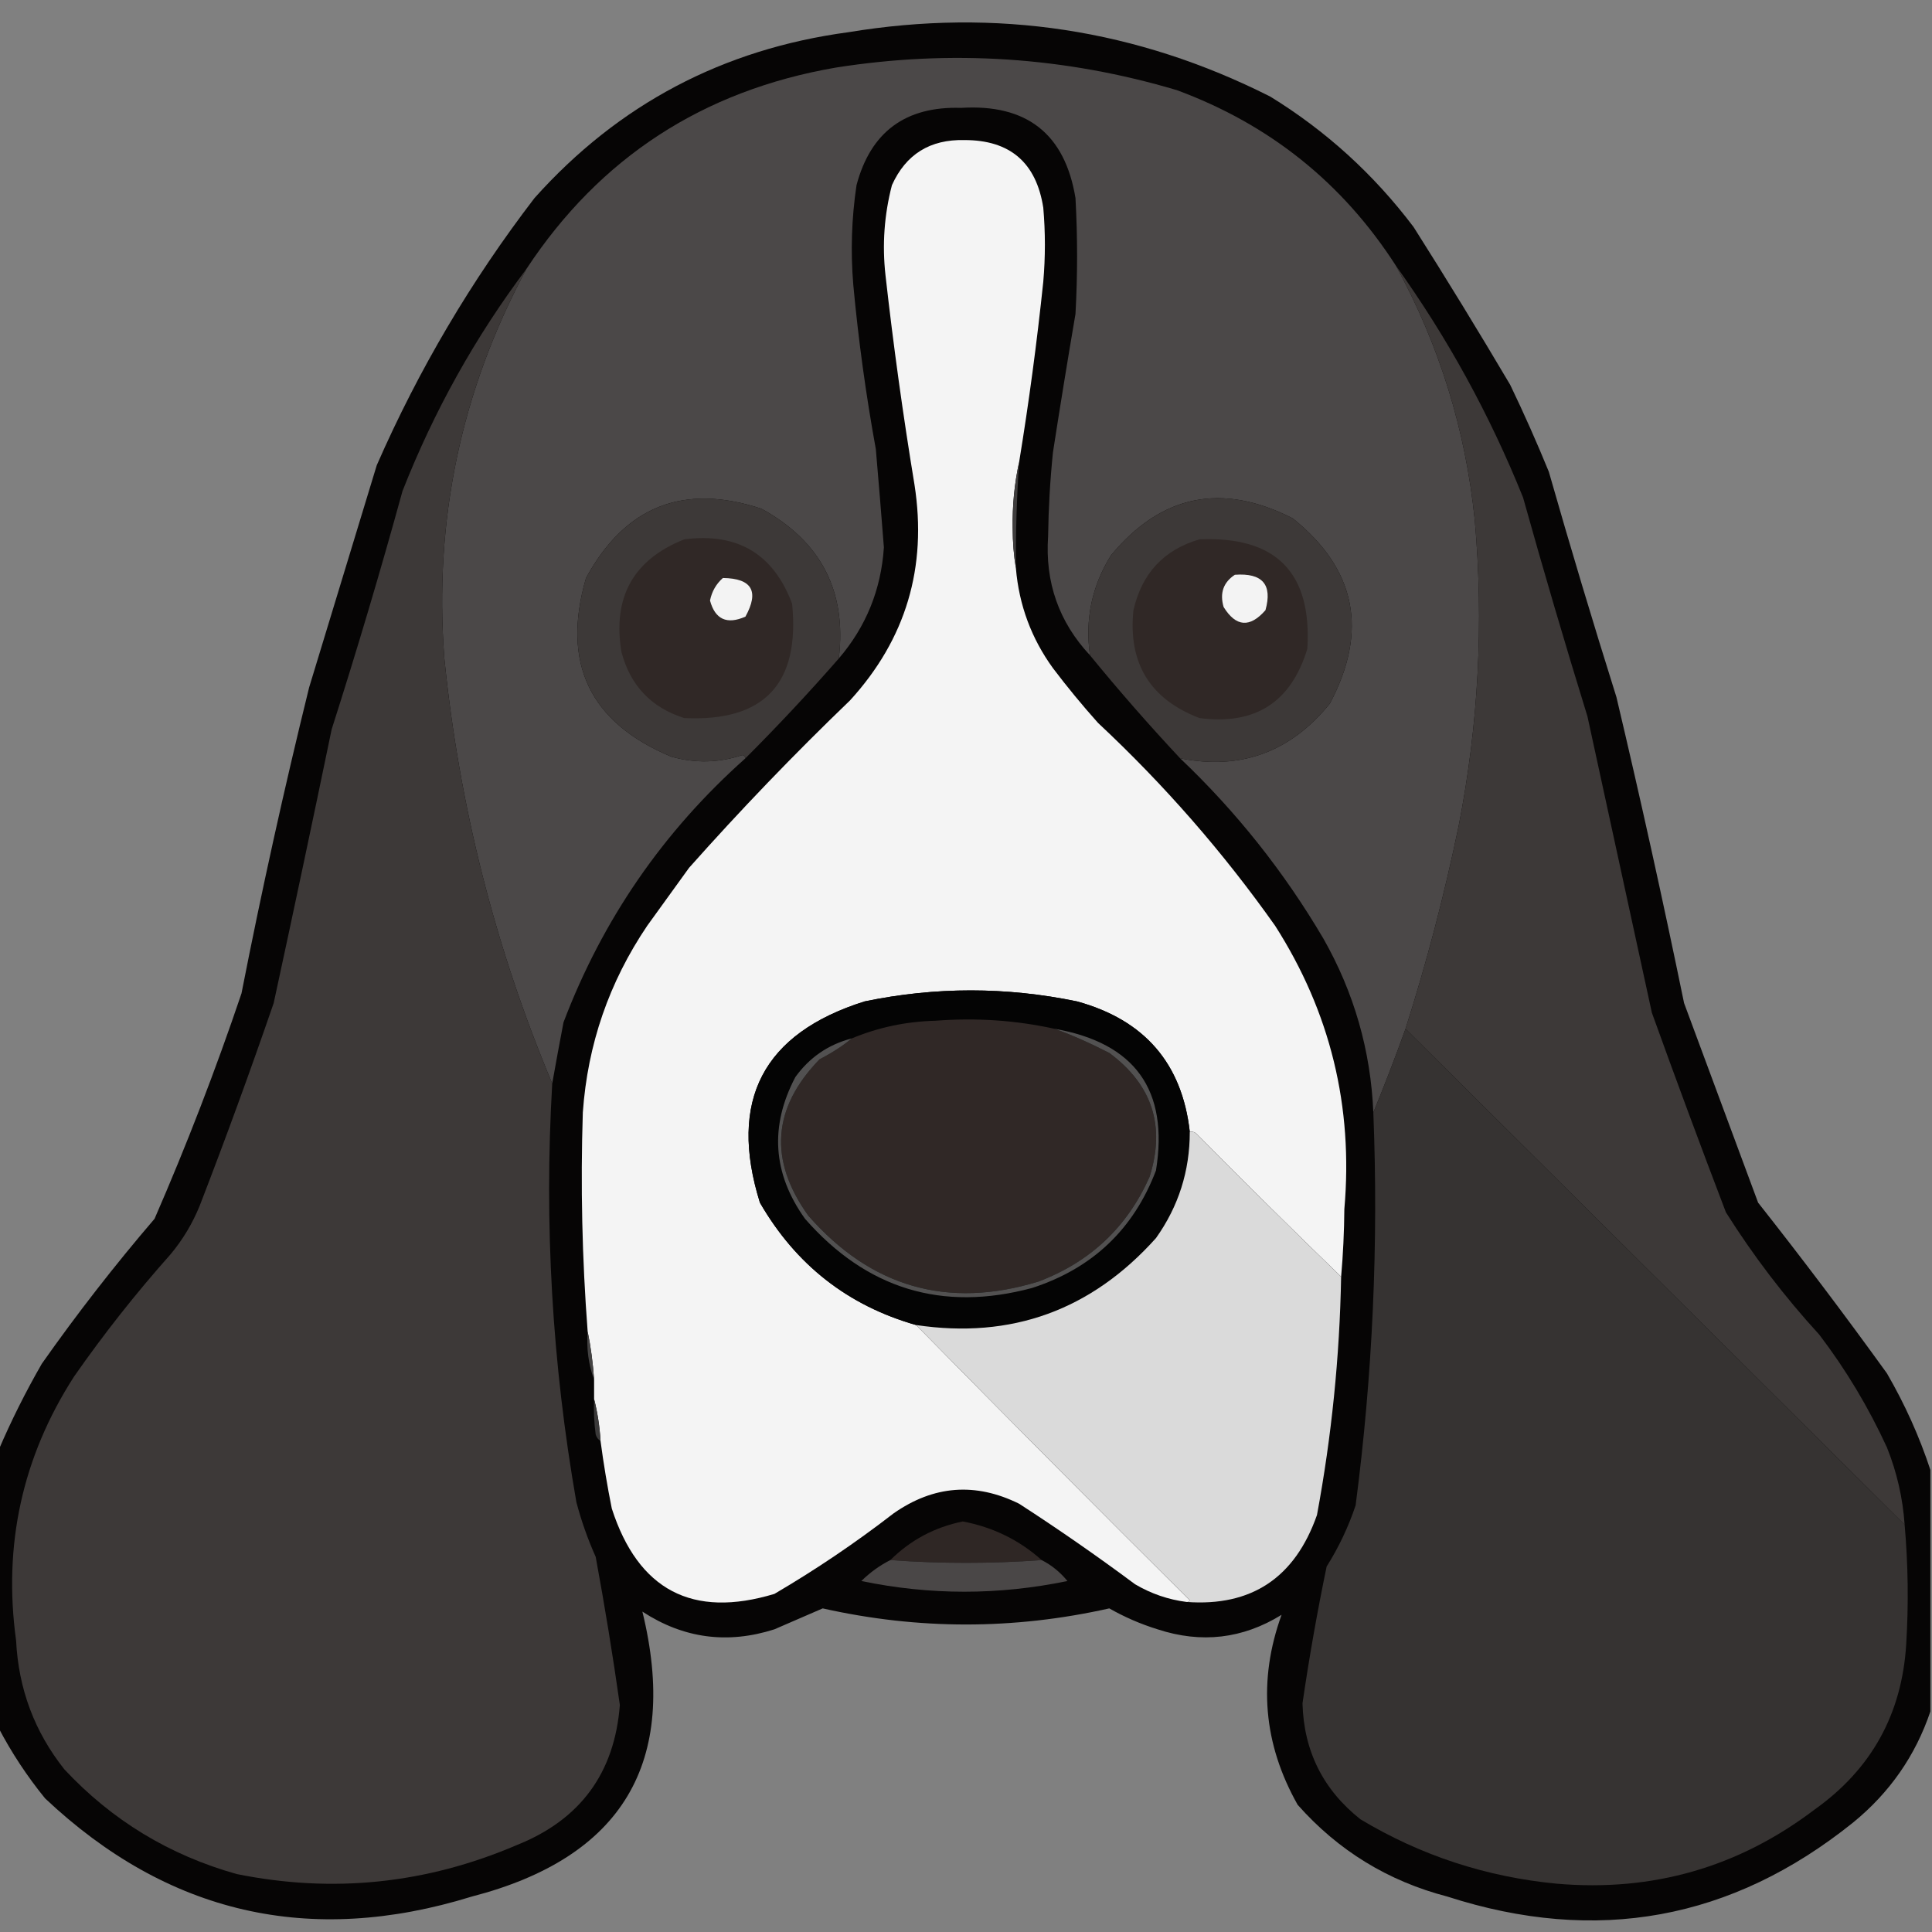 <?xml version="1.0" encoding="UTF-8"?>
<!DOCTYPE svg PUBLIC "-//W3C//DTD SVG 1.1//EN" "http://www.w3.org/Graphics/SVG/1.1/DTD/svg11.dtd">
<svg xmlns="http://www.w3.org/2000/svg" version="1.1" width="600px" height="600px" style="shape-rendering:geometricPrecision; text-rendering:geometricPrecision; image-rendering:optimizeQuality; fill-rule:evenodd; clip-rule:evenodd" xmlns:xlink="http://www.w3.org/1999/xlink">
<rect width="100%" height="100%" fill="#808080" stroke="none"/>
<g><path style="opacity:0.968" fill="#030202" d="M 599.5,456.5 C 599.5,481.5 599.5,506.5 599.5,531.5C 594.874,545.22 586.874,556.72 575.5,566C 537.833,596.281 495.833,603.947 449.5,589C 431.073,584.207 415.573,574.707 403,560.5C 392.306,541.541 390.64,521.874 398,501.5C 385.944,508.952 373.111,510.452 359.5,506C 354.231,504.363 349.231,502.197 344.5,499.5C 314.833,506.167 285.166,506.167 255.5,499.5C 250.505,501.664 245.505,503.83 240.5,506C 225.923,510.664 212.256,508.831 199.5,500.5C 210.966,547.396 193.3,576.896 146.5,589C 96.217,604.548 52.051,594.382 14,558.5C 8.397,551.615 3.564,544.282 -0.5,536.5C -0.5,507.833 -0.5,479.167 -0.5,450.5C 3.427,441.313 7.927,432.313 13,423.5C 23.942,407.957 35.608,392.957 48,378.5C 57.975,355.581 66.975,332.248 75,308.5C 81.234,276.663 88.234,244.996 96,213.5C 103,190.5 110,167.5 117,144.5C 130.017,114.788 146.35,87.122 166,61.5C 192.037,32.395 224.537,15.228 263.5,10C 309.421,2.417 353.088,9.083 394.5,30C 411.831,40.66 426.664,54.16 439,70.5C 449.251,86.666 459.251,103 469,119.5C 473.275,128.382 477.275,137.382 481,146.5C 487.69,169.925 494.69,193.258 502,216.5C 509.474,248.061 516.474,279.728 523,311.5C 530.667,332.167 538.333,352.833 546,373.5C 559.718,390.883 573.051,408.55 586,426.5C 591.585,436.118 596.085,446.118 599.5,456.5 Z"/></g>
<g><path style="opacity:1" fill="#4b4848" d="M 433.5,82.5 C 446.982,107.118 455.149,133.451 458,161.5C 460.829,193.391 459.162,225.058 453,256.5C 448.587,277.822 443.087,298.822 436.5,319.5C 433.366,328.234 430.033,336.901 426.5,345.5C 425.69,326.263 420.524,308.263 411,291.5C 398.794,270.76 383.961,252.094 366.5,235.5C 385.268,239.251 400.768,233.585 413,218.5C 424.99,195.948 421.157,176.781 401.5,161C 379.471,149.751 360.638,153.585 345,172.5C 339.092,182.008 336.925,192.342 338.5,203.5C 328.847,193.163 324.513,180.829 325.5,166.5C 325.62,157.811 326.12,149.144 327,140.5C 329.228,126.134 331.561,111.801 334,97.5C 334.667,85.5 334.667,73.5 334,61.5C 330.717,41.583 318.883,32.249 298.5,33.5C 281.232,32.95 270.399,40.95 266,57.5C 264.464,67.782 264.13,78.115 265,88.5C 266.586,105.601 268.919,122.601 272,139.5C 272.878,149.664 273.711,159.83 274.5,170C 273.634,183.109 268.968,194.609 260.5,204.5C 262.996,183.66 254.996,168.16 236.5,158C 212.314,150.013 194.147,157.179 182,179.5C 174.297,205.927 183.13,224.427 208.5,235C 215.947,237.085 223.28,236.919 230.5,234.5C 231.107,234.624 231.44,234.957 231.5,235.5C 205.978,258.205 187.145,285.539 175,317.5C 173.785,323.845 172.618,330.178 171.5,336.5C 153.781,294.293 142.614,250.293 138,204.5C 134.706,161.568 143.206,121.235 163.5,83.5C 186.271,48.965 218.271,28.131 259.5,21C 295.382,15.328 330.715,17.661 365.5,28C 394.301,38.647 416.968,56.814 433.5,82.5 Z"/></g>
<g><path style="opacity:1" fill="#f4f4f4" d="M 316.5,143.5 C 315.047,150.109 314.381,156.942 314.5,164C 314.501,168.347 314.834,172.514 315.5,176.5C 316.469,187.909 320.302,198.242 327,207.5C 331.428,213.351 336.094,219.017 341,224.5C 361.57,243.724 379.904,264.724 396,287.5C 413.129,314.289 420.296,343.622 417.5,375.5C 417.444,382.533 417.111,389.533 416.5,396.5C 401.368,381.869 386.368,367.035 371.5,352C 370.906,351.536 370.239,351.369 369.5,351.5C 367.109,330.258 355.443,316.758 334.5,311C 312.488,306.435 290.488,306.435 268.5,311C 236.949,320.932 226.116,341.765 236,373.5C 247.15,392.796 263.316,405.463 284.5,411.5C 312.632,440.132 340.965,468.632 369.5,497C 369.272,497.399 368.938,497.565 368.5,497.5C 362.808,496.769 357.475,494.936 352.5,492C 340.776,483.277 328.776,474.944 316.5,467C 302.926,460.294 289.926,461.294 277.5,470C 265.713,479.116 253.38,487.45 240.5,495C 215.041,502.687 198.208,493.853 190,468.5C 188.6,461.531 187.433,454.531 186.5,447.5C 186.23,442.972 185.563,438.639 184.5,434.5C 184.5,432.5 184.5,430.5 184.5,428.5C 184.153,423.32 183.487,418.32 182.5,413.5C 180.773,390.862 180.273,368.196 181,345.5C 182.487,324.372 189.154,305.039 201,287.5C 205.333,281.5 209.667,275.5 214,269.5C 229.938,251.56 246.605,234.226 264,217.5C 281.337,198.512 288.003,176.179 284,150.5C 280.439,128.906 277.439,107.239 275,85.5C 273.94,76.026 274.607,66.693 277,57.5C 281.328,47.911 288.828,43.245 299.5,43.5C 313.646,43.477 321.813,50.477 324,64.5C 324.667,72.167 324.667,79.833 324,87.5C 322.042,106.247 319.542,124.914 316.5,143.5 Z"/></g>
<g><path style="opacity:1" fill="#3d3938" d="M 433.5,82.5 C 449.489,104.8 462.656,128.8 473,154.5C 479.353,177.241 486.019,199.908 493,222.5C 499.669,253.182 506.336,283.848 513,314.5C 520.467,335.233 528.133,355.899 536,376.5C 544.516,390.02 554.183,402.687 565,414.5C 573.258,425.338 580.258,437.005 586,449.5C 589.098,457.224 590.931,465.224 591.5,473.5C 539.833,422.167 488.167,370.833 436.5,319.5C 443.087,298.822 448.587,277.822 453,256.5C 459.162,225.058 460.829,193.391 458,161.5C 455.149,133.451 446.982,107.118 433.5,82.5 Z"/></g>
<g><path style="opacity:1" fill="#3d3938" d="M 163.5,83.5 C 143.206,121.235 134.706,161.568 138,204.5C 142.614,250.293 153.781,294.293 171.5,336.5C 168.955,380.103 171.455,423.437 179,466.5C 180.542,472.338 182.542,478.005 185,483.5C 187.821,498.783 190.321,514.116 192.5,529.5C 190.874,550.629 180.207,565.129 160.5,573C 132.391,585.044 103.391,588.044 73.5,582C 52.593,576.134 34.76,565.301 20,549.5C 10.747,537.862 5.747,524.528 5,509.5C 0.926,479.812 6.926,452.478 23,427.5C 32.238,414.258 42.238,401.592 53,389.5C 56.755,384.997 59.755,379.997 62,374.5C 70.064,353.642 77.73,332.642 85,311.5C 91.128,283.195 97.128,254.861 103,226.5C 110.834,202.009 118.167,177.342 125,152.5C 134.793,127.606 147.626,104.606 163.5,83.5 Z"/></g>
<g><path style="opacity:1" fill="#3d3938" d="M 260.5,204.5 C 251.2,215.135 241.533,225.468 231.5,235.5C 231.44,234.957 231.107,234.624 230.5,234.5C 223.28,236.919 215.947,237.085 208.5,235C 183.13,224.427 174.297,205.927 182,179.5C 194.147,157.179 212.314,150.013 236.5,158C 254.996,168.16 262.996,183.66 260.5,204.5 Z"/></g>
<g><path style="opacity:1" fill="#3d3938" d="M 366.5,235.5 C 356.801,225.135 347.467,214.469 338.5,203.5C 336.925,192.342 339.092,182.008 345,172.5C 360.638,153.585 379.471,149.751 401.5,161C 421.157,176.781 424.99,195.948 413,218.5C 400.768,233.585 385.268,239.251 366.5,235.5 Z"/></g>
<g><path style="opacity:1" fill="#3e3c3c" d="M 316.5,143.5 C 315.751,154.484 315.417,165.484 315.5,176.5C 314.834,172.514 314.501,168.347 314.5,164C 314.381,156.942 315.047,150.109 316.5,143.5 Z"/></g>
<g><path style="opacity:1" fill="#302826" d="M 212.5,167.5 C 229.053,165.353 240.22,172.02 246,187.5C 248.47,212.36 237.304,224.194 212.5,223C 202.262,219.761 195.762,212.928 193,202.5C 190.182,185.457 196.682,173.791 212.5,167.5 Z"/></g>
<g><path style="opacity:1" fill="#302826" d="M 372.5,167.5 C 396.311,166.477 407.478,177.81 406,201.5C 400.965,218.106 389.799,225.273 372.5,223C 357.138,217.118 350.305,205.951 352,189.5C 354.619,178.053 361.452,170.72 372.5,167.5 Z"/></g>
<g><path style="opacity:1" fill="#f3f3f3" d="M 383.5,178.5 C 392.06,177.877 395.227,181.544 393,189.5C 388.162,195.036 383.829,194.703 380,188.5C 378.756,184.191 379.923,180.858 383.5,178.5 Z"/></g>
<g><path style="opacity:1" fill="#f3f3f3" d="M 224.5,179.5 C 233.515,179.623 235.848,183.623 231.5,191.5C 225.752,194.039 222.085,192.372 220.5,186.5C 221.071,183.687 222.404,181.354 224.5,179.5 Z"/></g>
<g><path style="opacity:1" fill="#040404" d="M 369.5,351.5 C 369.503,363.656 366.003,374.656 359,384.5C 338.921,406.913 314.087,415.913 284.5,411.5C 263.316,405.463 247.15,392.796 236,373.5C 226.116,341.765 236.949,320.932 268.5,311C 290.488,306.435 312.488,306.435 334.5,311C 355.443,316.758 367.109,330.258 369.5,351.5 Z"/></g>
<g><path style="opacity:1" fill="#302826" d="M 327.5,319.5 C 332.724,321.361 338.391,323.861 344.5,327C 357.843,336.875 362.009,349.709 357,365.5C 350.068,381.096 338.568,391.93 322.5,398C 294.344,406.618 270.51,399.785 251,377.5C 238.689,360.273 239.855,344.106 254.5,329C 258.559,326.879 261.892,324.713 264.5,322.5C 272.699,319.072 281.366,317.239 290.5,317C 303.1,316.018 315.434,316.851 327.5,319.5 Z"/></g>
<g><path style="opacity:1" fill="#363332" d="M 436.5,319.5 C 488.167,370.833 539.833,422.167 591.5,473.5C 592.585,485.807 592.752,498.141 592,510.5C 590.698,532.276 581.198,549.443 563.5,562C 539.895,579.905 513.228,587.572 483.5,585C 461.588,582.918 441.255,576.251 422.5,565C 410.911,555.823 404.911,543.823 404.5,529C 406.573,514.773 409.073,500.606 412,486.5C 415.775,480.498 418.775,474.164 421,467.5C 426.295,426.947 428.128,386.28 426.5,345.5C 430.033,336.901 433.366,328.234 436.5,319.5 Z"/></g>
<g><path style="opacity:1" fill="#525151" d="M 327.5,319.5 C 352.522,323.902 363.022,338.569 359,363.5C 352.059,381.772 339.225,393.939 320.5,400C 292.61,407.483 269.11,400.317 250,378.5C 239.972,364.467 238.972,349.8 247,334.5C 251.415,328.38 257.249,324.38 264.5,322.5C 261.892,324.713 258.559,326.879 254.5,329C 239.855,344.106 238.689,360.273 251,377.5C 270.51,399.785 294.344,406.618 322.5,398C 338.568,391.93 350.068,381.096 357,365.5C 362.009,349.709 357.843,336.875 344.5,327C 338.391,323.861 332.724,321.361 327.5,319.5 Z"/></g>
<g><path style="opacity:1" fill="#dadada" d="M 369.5,351.5 C 370.239,351.369 370.906,351.536 371.5,352C 386.368,367.035 401.368,381.869 416.5,396.5C 416.046,421.378 413.546,446.044 409,470.5C 402.164,489.974 388.664,498.974 368.5,497.5C 368.938,497.565 369.272,497.399 369.5,497C 340.965,468.632 312.632,440.132 284.5,411.5C 314.087,415.913 338.921,406.913 359,384.5C 366.003,374.656 369.503,363.656 369.5,351.5 Z"/></g>
<g><path style="opacity:1" fill="#444343" d="M 182.5,413.5 C 183.487,418.32 184.153,423.32 184.5,428.5C 182.762,423.783 182.096,418.783 182.5,413.5 Z"/></g>
<g><path style="opacity:1" fill="#3b3a3a" d="M 184.5,434.5 C 185.563,438.639 186.23,442.972 186.5,447.5C 185.778,447.082 185.278,446.416 185,445.5C 184.501,441.848 184.335,438.182 184.5,434.5 Z"/></g>
<g><path style="opacity:1" fill="#2f2725" d="M 323.5,484.5 C 307.824,485.637 292.157,485.637 276.5,484.5C 282.772,478.28 290.272,474.28 299,472.5C 308.366,474.267 316.533,478.267 323.5,484.5 Z"/></g>
<g><path style="opacity:1" fill="#4a4747" d="M 276.5,484.5 C 292.157,485.637 307.824,485.637 323.5,484.5C 326.582,486.075 329.249,488.242 331.5,491C 310.142,495.428 288.809,495.428 267.5,491C 270.206,488.324 273.206,486.158 276.5,484.5 Z"/></g>
</svg>
